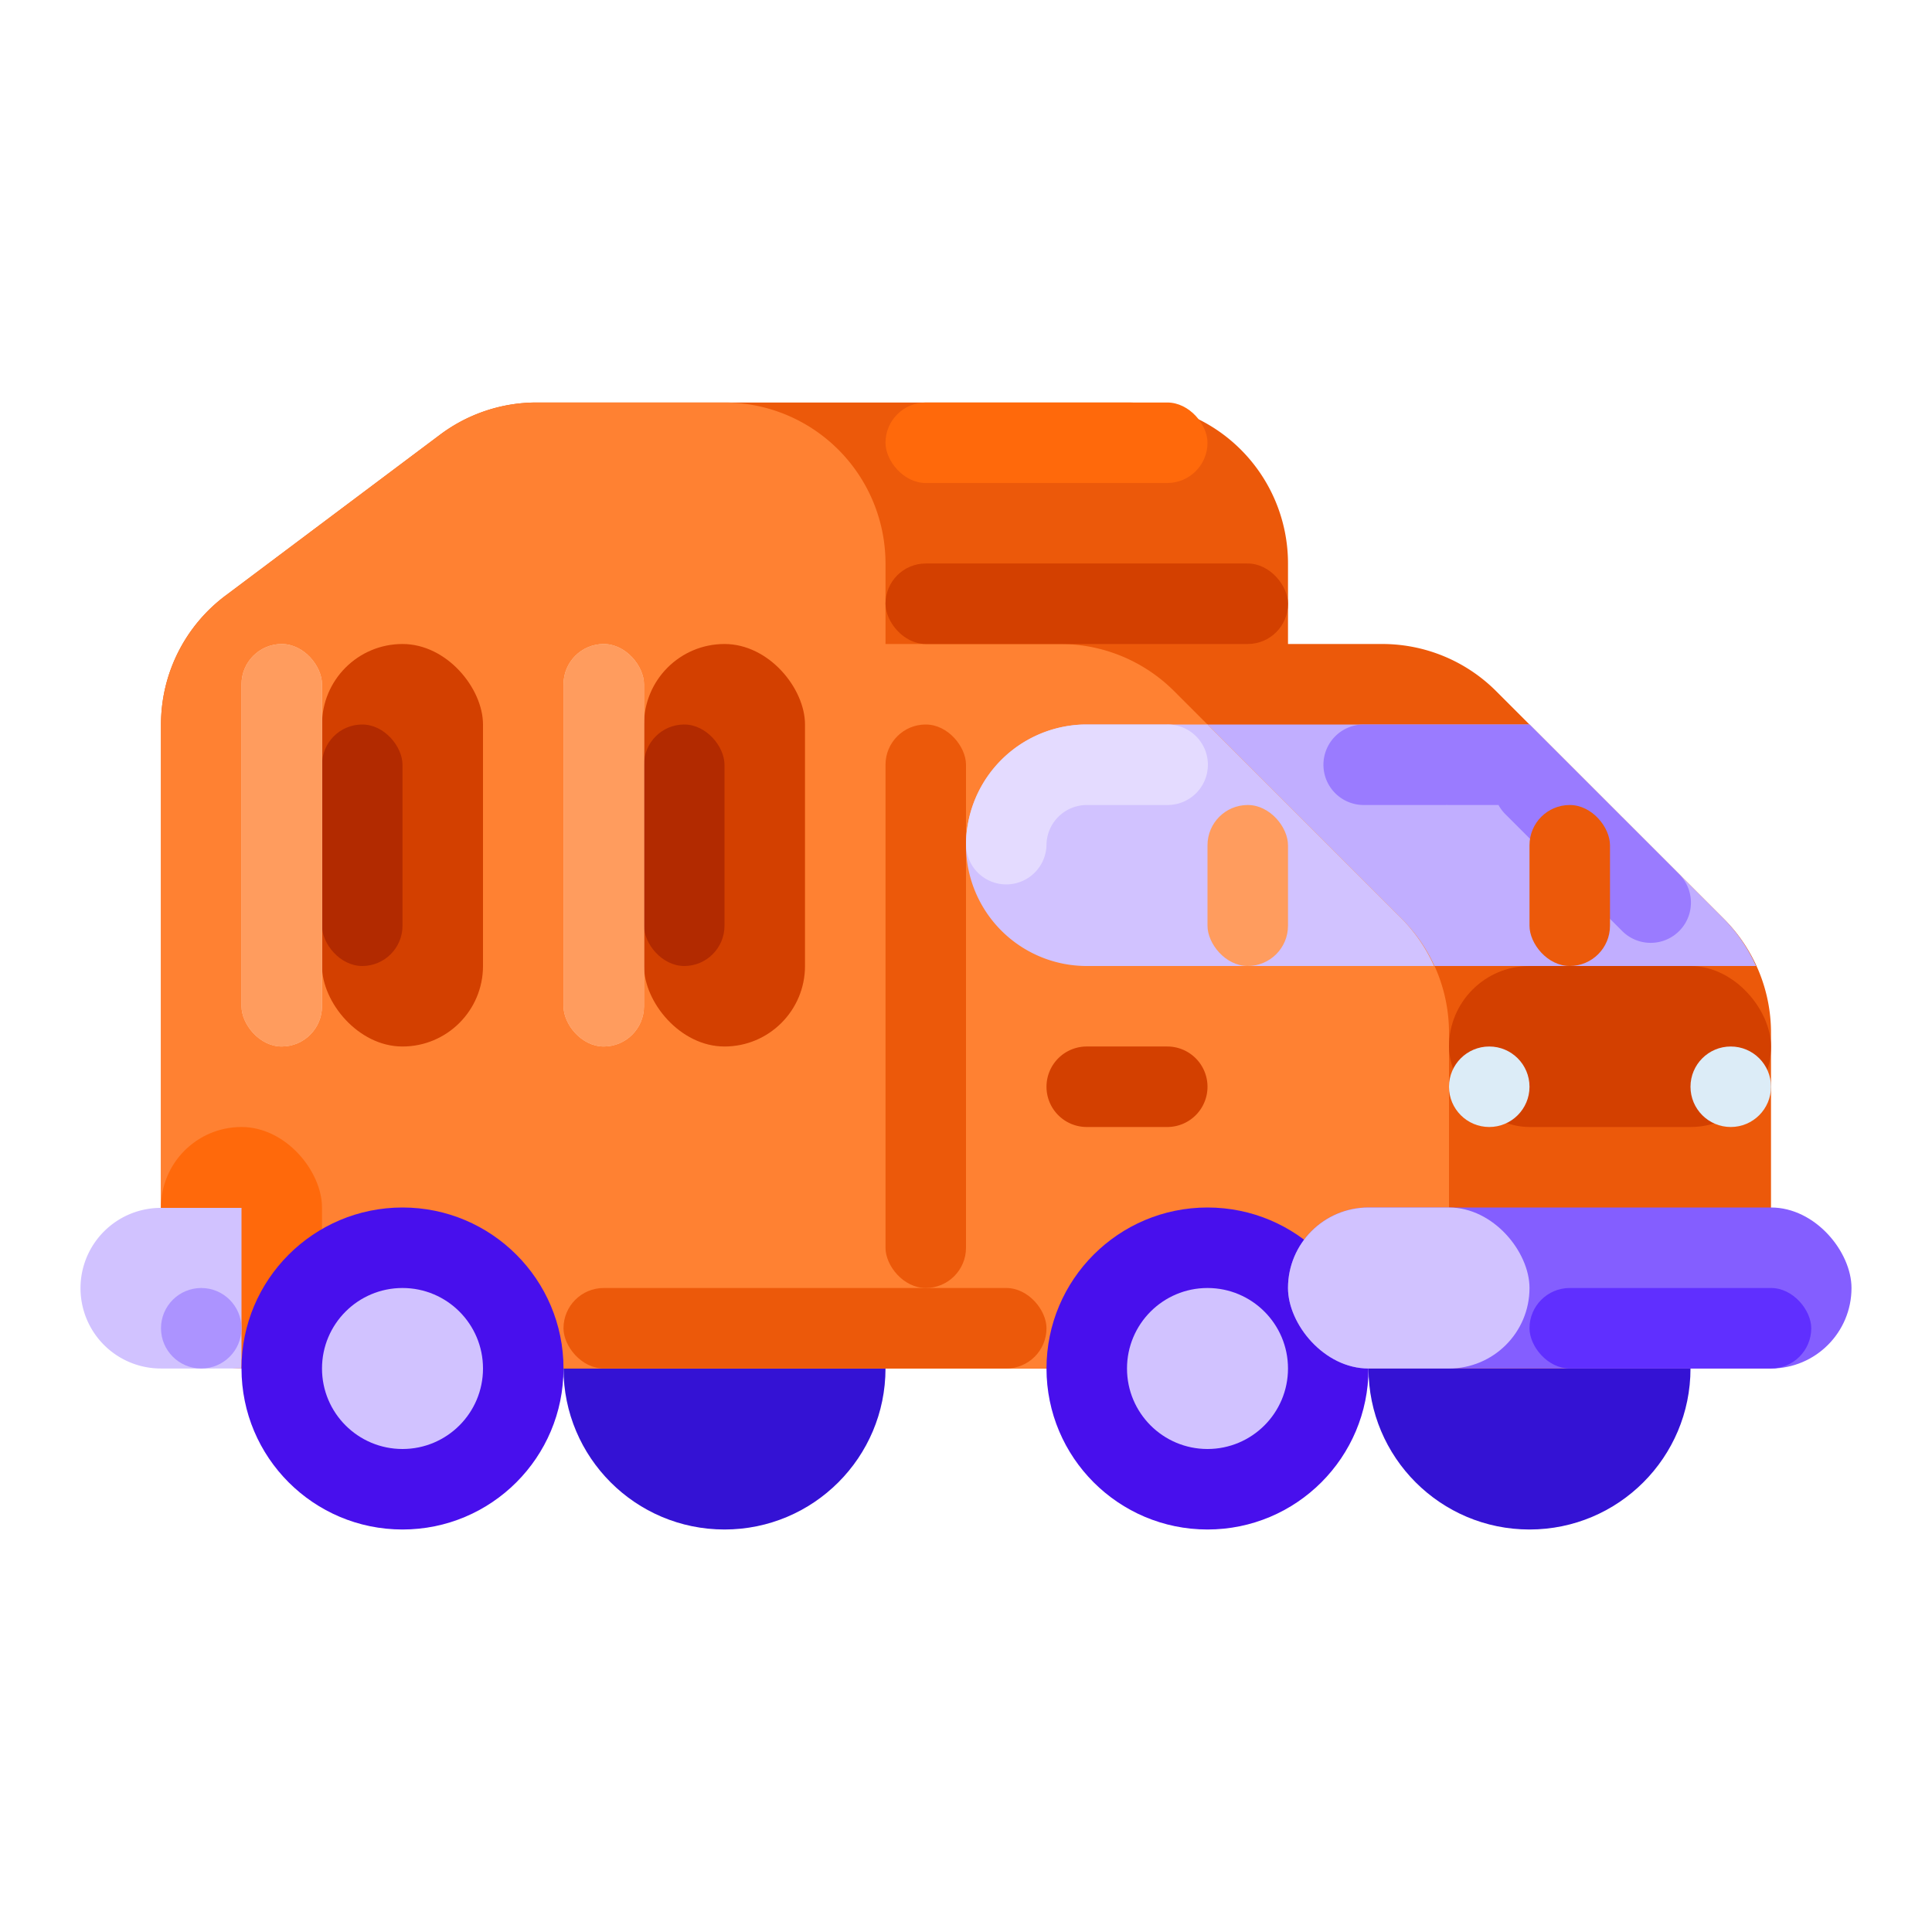<svg xmlns="http://www.w3.org/2000/svg" viewBox="0 0 512 512">
    <title>Artboard 131</title>
    <g id="Garbage_Truck" data-name="Garbage Truck">
        <circle cx="192" cy="362.667" r="42.667" style="fill:#3412d4" />
        <circle cx="405.333" cy="362.667" r="42.667" style="fill:#3412d4" />
        <path
            d="M298.667,106.667H142.222a42.667,42.667,0,0,0-25.6,8.533L59.733,157.867A42.667,42.667,0,0,0,42.667,192V320a42.667,42.667,0,0,0,42.667,42.667h256V149.333A42.667,42.667,0,0,0,298.667,106.667Z"
            style="fill:#ec590a" />
        <path
            d="M469.333,362.667H234.667v-192H366.327a42.667,42.667,0,0,1,30.17,12.497l60.34,60.34a42.667,42.667,0,0,1,12.497,30.17Z"
            style="fill:#ec590a" />
        <rect x="384" y="256" width="85.333" height="42.667" rx="21.333" ry="21.333"
            style="fill:#d34000" />
        <path
            d="M456.836,243.503,405.335,192h-106.668v64H465.368A42.52,42.52,0,0,0,456.836,243.503Z"
            style="fill:#c1aeff" />
        <path
            d="M405.335,192H384.001c-.197,0-.393.005-.587.016q-.291-.016-.587-.016H361.495a10.667,10.667,0,1,0,0,21.333H382.828q.295,0,.587-.016c.194.011.39.016.587.016h13.112a10.667,10.667,0,0,0,1.832,2.447l15.085,15.085q.209.209.426.404.195.217.403.426l15.085,15.085a10.667,10.667,0,0,0,15.115-15.055L433.055,219.721l-.016-.016L433.03,219.696l-.017-.018-.03-.029c-.04-.041-.081-.081-.121-.121l-.021-.021c-1.709-1.709-2.896-2.896-2.896-2.896q-.208-.208-.425-.403-.18-.2-.371-.394L405.335,192Z"
            style="fill:#9a7bff" />
        <path
            d="M371.503,243.503l-60.339-60.34a42.663,42.663,0,0,0-30.168-12.496H234.667V149.333A42.667,42.667,0,0,0,192,106.667H142.222a42.667,42.667,0,0,0-25.6,8.533l-56.889,42.667A42.667,42.667,0,0,0,42.667,192V320a42.667,42.667,0,0,0,42.667,42.667H384V273.674A42.67,42.67,0,0,0,371.503,243.503Z"
            style="fill:#ff8132" />
        <rect x="42.667" y="298.667" width="42.667" height="64" rx="21.333" ry="21.333"
            style="fill:#ff690b" />
        <path
            d="M371.503,243.503,320.001,192H288a32,32,0,0,0,0,64h92.035A42.52,42.52,0,0,0,371.503,243.503Z"
            style="fill:#d1c2ff" />
        <path
            d="M309.331,192H287.757l-.016.001h-.104l-.021.001h-.082l-.022.001h-.049a.251.251,0,0,0-.031.001h-.051l-.025.001h-.049a.221.221,0,0,1-.029.001h-.022l-.03.001h-.02l-.031.001h-.022l-.029.001h-.023l-.027.001H287.05a.221.221,0,0,1-.029.001l-.021.001h-.03l-.022.001a.231.231,0,0,0-.03.001h-.021l-.03.001h-.022a.221.221,0,0,1-.029.001l-.021.001a.262.262,0,0,0-.031.001H286.744a.231.231,0,0,1-.03.001l-.021.001a.231.231,0,0,0-.03.001h-.021a.239.239,0,0,1-.03.001l-.022.001-.029.001-.025.001-.027.001-.021.001a.231.231,0,0,0-.03.001H286.438l-.031.003h-.018l-.031.003h-.023l-.027.003H286.283l-.027.003-.023.001a.193.193,0,0,0-.027.001.119.119,0,0,0-.022.001.202.202,0,0,0-.029.001l-.023.001-.027.001a.142.142,0,0,1-.023.001.193.193,0,0,1-.027.001l-.025.003a.184.184,0,0,0-.026.001l-.025.001-.026.001-.026.003a.142.142,0,0,0-.023.001l-.026.001-.026.001-.023.003a.193.193,0,0,0-.027.001l-.023.001-.027.003a.157.157,0,0,0-.025.001l-.025.001-.026.003-.026.001-.025.003-.026.001-.022.001-.029.003-.022.001-.029.003-.022.001-.029.003-.022.001-.029.003-.021.001a.234.234,0,0,1-.029.003l-.023.003-.027.001-.022.003a.195.195,0,0,0-.029.003l-.022.001-.029.003-.021.001a.233.233,0,0,1-.03.003l-.021.003-.03.003-.02.001a.233.233,0,0,1-.03.003l-.022.003-.029.003-.021.003a.255.255,0,0,0-.03.003l-.021.001a.232.232,0,0,1-.029.003l-.021.003-.031.003-.02.003a.253.253,0,0,0-.031.003l-.017.001-.033.004-.02.001-.03.004-.02.001-.031.004-.02.001-.031.004-.017.001-.034.004-.018.003a.275.275,0,0,0-.033.003l-.016.003-.035.004-.016.001-.034.004-.016.001-.034.004-.018.003a.276.276,0,0,1-.031.003l-.018.003-.031.004-.02.003-.033.004-.016.001-.034.004-.017.003-.034.004-.016.001-.034.005-.017.001-.034.004-.014.003-.035.004-.017.003-.034.004-.014.003-.035.004-.016.003-.035.004-.014.003-.034.004-.017.003-.034.004-.014.003a.379.379,0,0,0-.038.005l-.012.001c-.013.001-.026.004-.04.005l-.008.001-.038.005-.014.003-.035.004-.014.003-.035.005-.016.003a.325.325,0,0,0-.035.005l-.013.001-.036.005-.014.003c-.013.001-.026.003-.039.005l-.008.001a.377.377,0,0,0-.04.007l-.01.001c-.014.001-.03.004-.044.007h-.004l-.042.007-.009.001c-.014.003-.029.005-.043.007l-.007.001-.04.007-.009.001-.043.007-.007.001-.04.007-.009.001c-.016.003-.03.005-.046.007l-.003.001c-.016.003-.03.005-.046.007l-.005.001-.047.008h-.001c-.013.003-.029.005-.042.007l-.009.003a.399.399,0,0,0-.042.007l-.008.001c-.014.003-.029.005-.043.007l-.007.001c-.033.007-.064.012-.098.017A32.009,32.009,0,0,0,256,223.612a10.667,10.667,0,0,0,10.526,10.764c.048,0,.095.001.143.001a10.667,10.667,0,0,0,10.663-10.527,10.702,10.702,0,0,1,10.665-10.517H309.331a10.667,10.667,0,1,0,0-21.333Z"
            style="fill:#e4dbff" />
        <circle cx="394.667" cy="288" r="10.667" style="fill:#dcecf7" />
        <circle cx="458.667" cy="288" r="10.667" style="fill:#dcecf7" />
        <path
            d="M42.616,320.102H64a0,0,0,0,1,0,0v42.565a0,0,0,0,1,0,0H42.616a21.282,21.282,0,0,1-21.282-21.282v0A21.282,21.282,0,0,1,42.616,320.102Z"
            style="fill:#d1c2ff" />
        <circle cx="53.333" cy="352" r="10.667" style="fill:#ac93ff" />
        <rect x="320" y="213.333" width="21.333" height="42.667" rx="10.667" ry="10.667"
            style="fill:#ff9c5e" />
        <rect x="405.333" y="213.333" width="21.333" height="42.667" rx="10.667"
            ry="10.667" style="fill:#ec590a" />
        <circle cx="320" cy="362.667" r="42.667" style="fill:#480fed" />
        <circle cx="320" cy="362.667" r="21.333" style="fill:#d1c2ff" />
        <circle cx="106.667" cy="362.667" r="42.667" style="fill:#480fed" />
        <circle cx="106.667" cy="362.667" r="21.333" style="fill:#d1c2ff" />
        <rect x="149.333" y="341.333" width="128" height="21.333" rx="10.667" ry="10.667"
            style="fill:#ec590a" />
        <rect x="234.667" y="192" width="21.333" height="149.333" rx="10.667" ry="10.667"
            style="fill:#ec590a" />
        <path
            d="M288,277.333h21.333A10.667,10.667,0,0,1,320,288v0a10.667,10.667,0,0,1-10.667,10.667H288A10.667,10.667,0,0,1,277.333,288v0A10.667,10.667,0,0,1,288,277.333Z"
            style="fill:#d34000" />
        <rect x="234.667" y="149.333" width="106.667" height="21.333" rx="10.667"
            ry="10.667" style="fill:#d34000" />
        <rect x="234.667" y="106.667" width="85.333" height="21.333" rx="10.667"
            ry="10.667" style="fill:#ff690b" />
        <rect x="341.333" y="320" width="149.333" height="42.667" rx="21.333" ry="21.333"
            style="fill:#845eff" />
        <rect x="405.333" y="341.333" width="74.667" height="21.333" rx="10.667"
            ry="10.667" style="fill:#602fff" />
        <rect x="341.333" y="320" width="64" height="42.667" rx="21.333" ry="21.333"
            style="fill:#d1c2ff" />
        <rect x="85.333" y="170.667" width="42.667" height="106.667" rx="21.333"
            ry="21.333" style="fill:#d34000" />
        <rect x="170.667" y="170.667" width="42.667" height="106.667" rx="21.333"
            ry="21.333" style="fill:#d34000" />
        <rect x="85.333" y="192" width="21.333" height="64" rx="10.667" ry="10.667"
            style="fill:#b22a00" />
        <rect x="170.667" y="192" width="21.333" height="64" rx="10.667" ry="10.667"
            style="fill:#b22a00" />
        <rect x="64" y="170.667" width="21.333" height="106.667" rx="10.667" ry="10.667"
            style="fill:#ffceaf" />
        <rect x="64" y="170.667" width="21.333" height="106.667" rx="10.667" ry="10.667"
            style="fill:#ff9c5e" />
        <rect x="149.333" y="170.667" width="21.333" height="106.667" rx="10.667"
            ry="10.667" style="fill:#ffceaf" />
        <rect x="149.333" y="170.667" width="21.333" height="106.667" rx="10.667"
            ry="10.667" style="fill:#ff9c5e" />
    </g>
</svg>